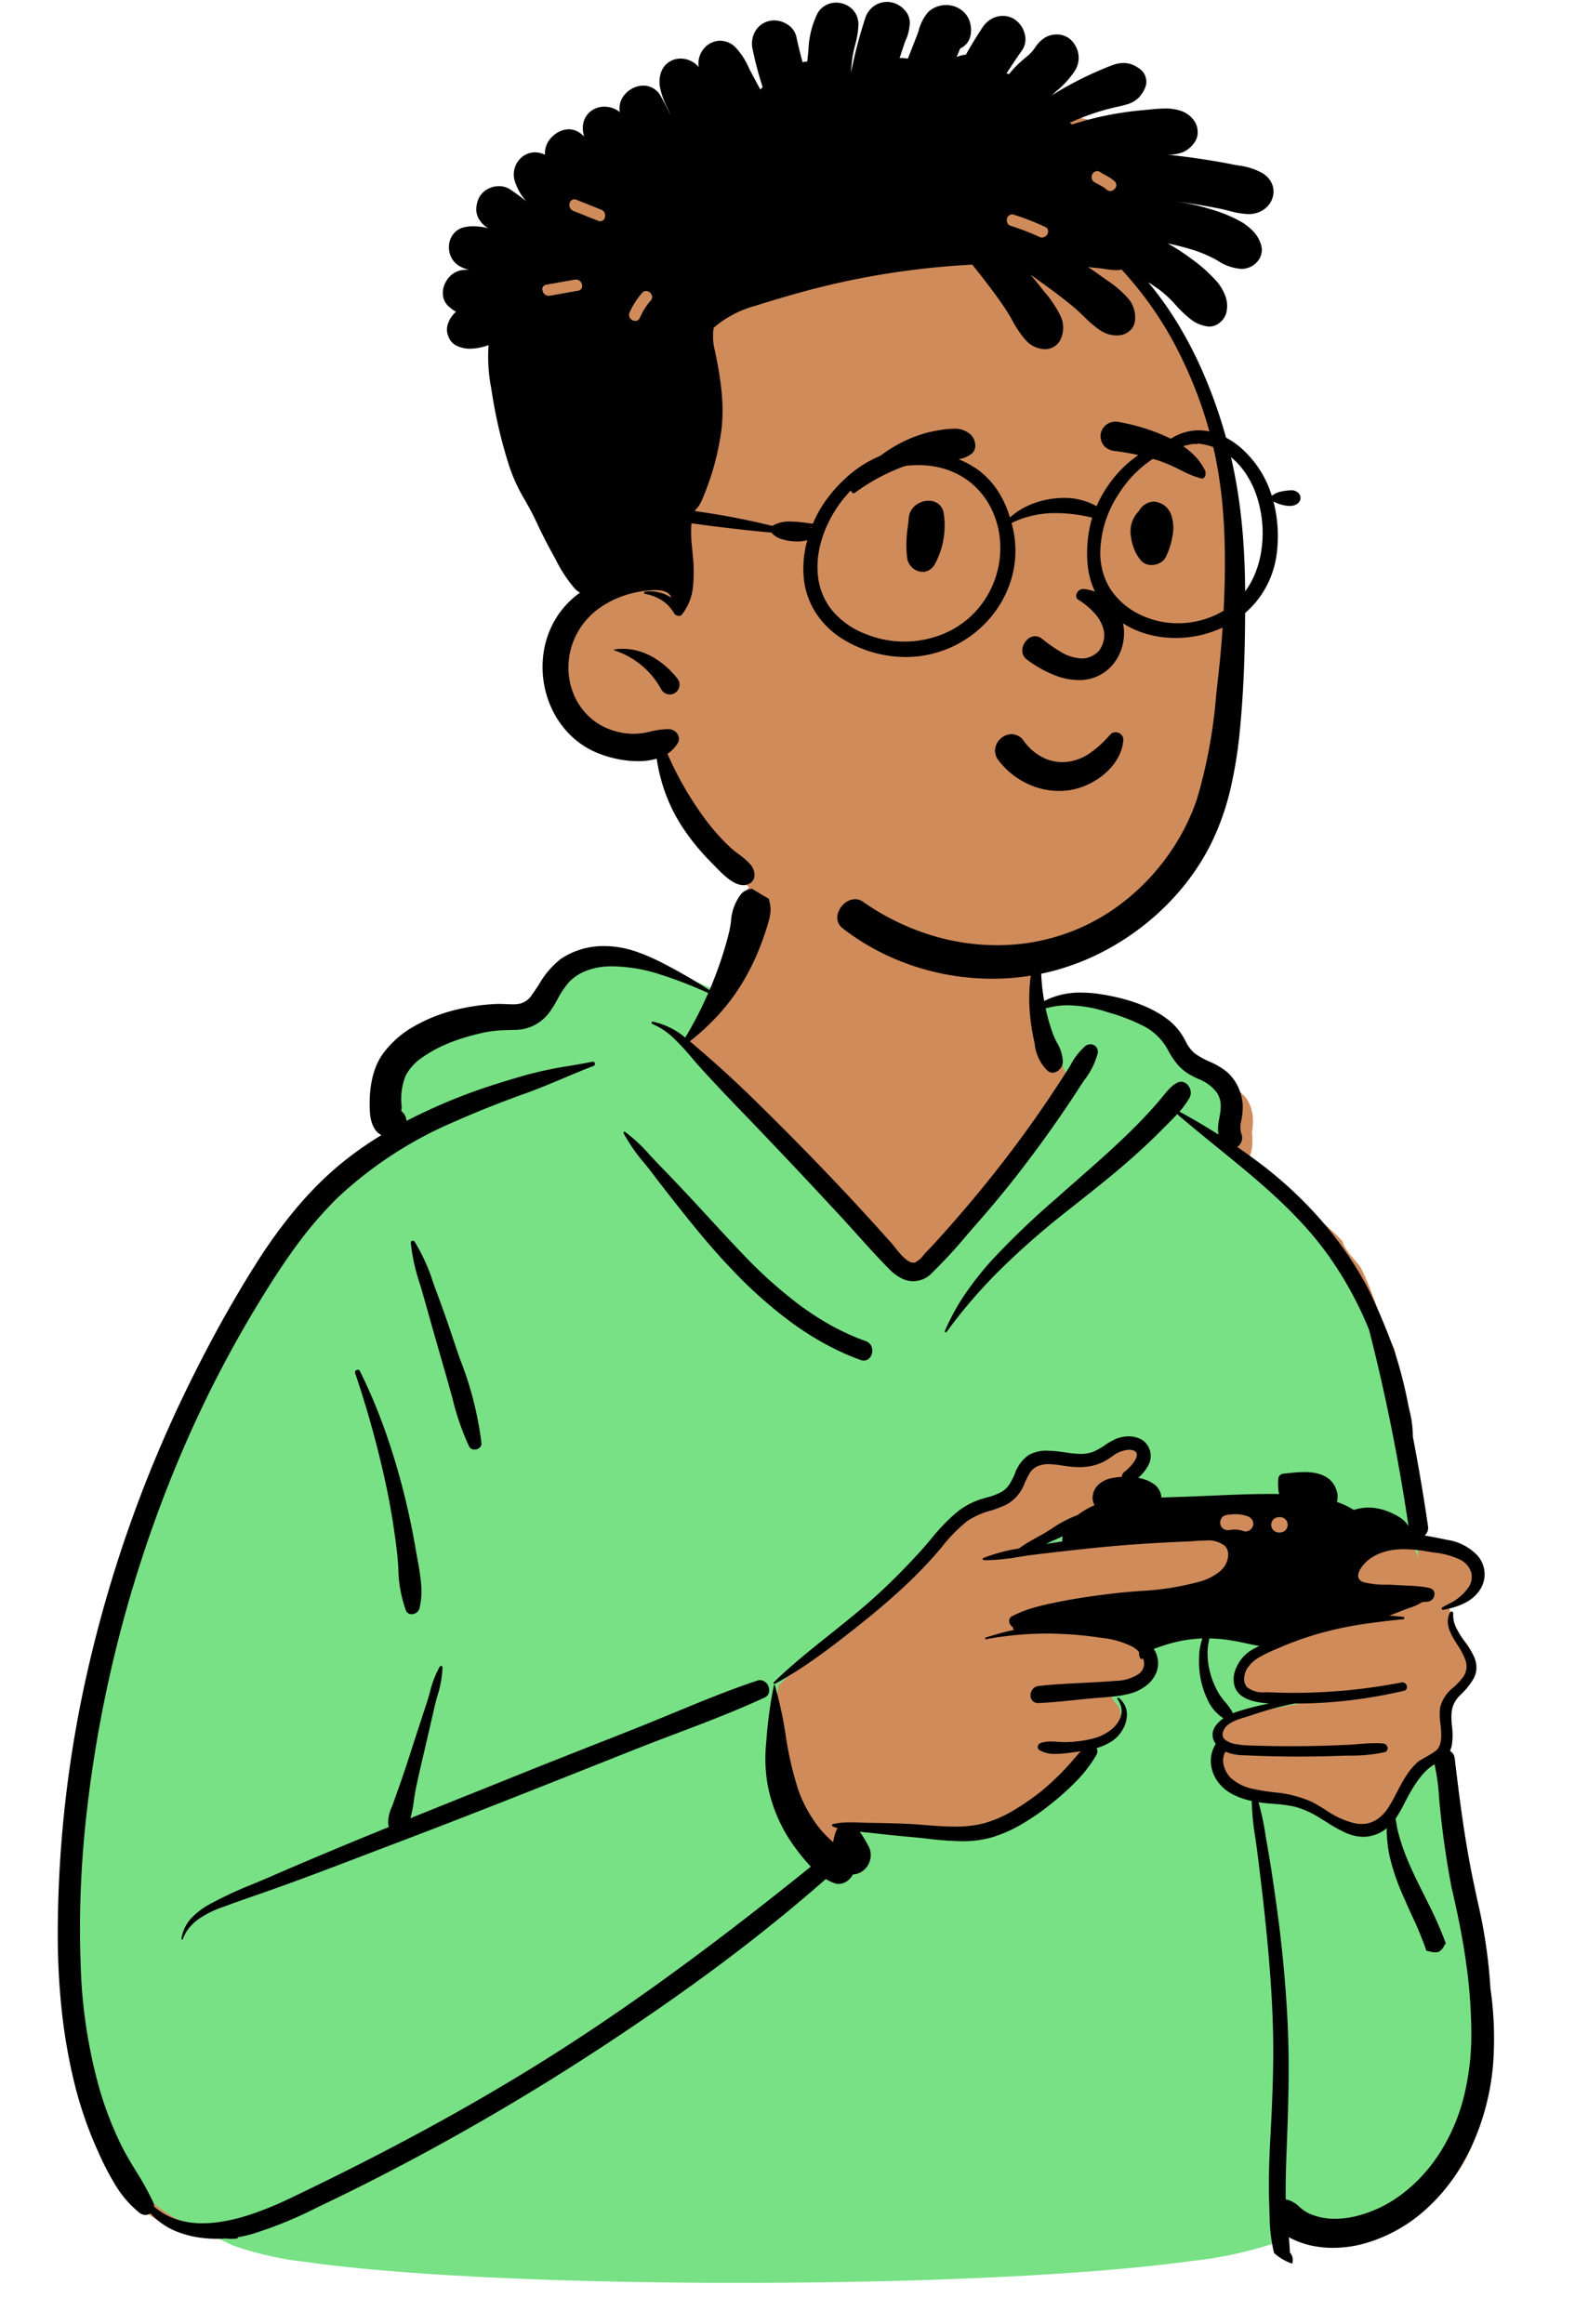 <svg xmlns="http://www.w3.org/2000/svg" width="199.6" height="294.519" viewBox="0 0 199.6 294.519">
  <g id="green-avatar" transform="translate(23185.501 2921.5)">
    <g id="body_Gaming" data-name="body/Gaming" transform="translate(-23185.5 -2805.84)">
      <path id="_Skin" data-name="✋ Skin" d="M178.895,106.415c0-1.974-2.733-5.479-2.738-7.268,2.3-.411,4.219-3.523,3.71-5.473-.9-.685-3.247-2.035-4.219-2.665-5.923.18-3.672-8.06-4.342-12.249-.675-4.1-1.176-8.383-2.164-12.5-1.754-3.3-2.578-6.994-4.255-10.275-.749-1.087-1.959-2.084-2.322-3.347-3.668-4.007-8.718-6.408-12.874-9.8,1.613-.516,1.505-2.692,1.4-4.089.375-1.823-.026-4.108-1.688-5.135a2.884,2.884,0,0,0-4.453-1.3c-.943-4.227-4.633-6.792-8.5-8.36l.01-.037c-3.9-1.547-8.57-2.318-12.46-1.449C126.057-.415,108.537-1.254,99.645.668c-4.548.983-11.372,4.045-12.923,8.3-.875,2.4-3.387,10.151-3.744,12.623-6.79-3.875-14.662-8.984-20.551-1.183a8.351,8.351,0,0,1-4.249,2.836c-5.51,1.43-12.823,1.477-15.954,7.094-1.872,3.48-.188,5.772-.691,9.253C16.73,57.008-4,121.171.657,151.022c1.12,10.682,6.585,29.59,20.076,27.233,6.881,7.526,122.376,7.526,134.286,0,9.8,2.564,19.764-1.4,23.875-10.794,5.221-12.874-.312-26.778-1.292-39.985-.6-3.334-1.482-5.981-1.955-9.395-.2-1.422.483-3.789,0-5.1C175.875,112.127,178.895,108.39,178.895,106.415Z" transform="translate(7.566 -10.98)" fill="#d08b5b"/>
      <path id="_Top" data-name="👕 Top" d="M84.162,167.576c-7.186,0-14.231-.1-20.939-.295-6.89-.2-13.243-.5-18.884-.885-5.916-.405-10.951-.9-14.963-1.477a41.734,41.734,0,0,1-9.178-2.069l-.439-.2-2.709-1.3a20.5,20.5,0,0,0,3.015-.868c0-.021-.06-.032-.171-.032a10.945,10.945,0,0,0-1.127.1,8.45,8.45,0,0,1-1.054.065,9.9,9.9,0,0,1-2.821-.427,12.072,12.072,0,0,1-2.752-1.222,13.33,13.33,0,0,1-4.5-4.462L6.72,153l-.28-.469-.155-.264c-.371-.635-.638-1.125-.921-1.69a44.72,44.72,0,0,1-2.856-7.337,55.585,55.585,0,0,1-1.67-7.672,77.455,77.455,0,0,1-.756-8.5c-.1-2.682-.109-5.453-.023-8.234.085-2.754.264-5.6.533-8.448A163.584,163.584,0,0,1,14.069,59.495,149.915,149.915,0,0,1,21.991,44.27l.311-.518.338-.559.347-.57.349-.568.318-.513.321-.512.324-.511c1.52-2.389,2.919-4.4,4.277-6.144A47.087,47.087,0,0,1,32.916,29.5c2.683-2.612,5.552-5.3,8.526-7.993l-.064-1.132,0-.021c-.008-.047-.033-.14-.068-.268-.241-.89-.976-3.6.016-5.764l.129-.278c.751-1.589,1.038-1.721,1.514-1.941a3.817,3.817,0,0,0,.648-.362l.04-.029a17.424,17.424,0,0,1,3.669-1.97,28.309,28.309,0,0,1,4.5-1.341,14.952,14.952,0,0,1,2.731-.307l.153-.006.2-.007.862-.026a5.3,5.3,0,0,0,2.147-.48,4.564,4.564,0,0,0,1.633-1.33l.07-.089.07-.093.066-.09a13.973,13.973,0,0,0,.8-1.314l.242-.429.116-.2.119-.2a8.215,8.215,0,0,1,1.1-1.534A7.662,7.662,0,0,1,67.276.034c.347-.023.7-.034,1.044-.034a18.987,18.987,0,0,1,5.056.733A47.681,47.681,0,0,1,79.51,2.952l.407.174,1.4.606-.293.672a49.282,49.282,0,0,1-2.769,5.427l-.191.32-.294.486.015.016c.124.137.255.284.388.437L93.563,27.63c6.462,6.937,9.921,10.639,10.283,11a3.627,3.627,0,0,0,2.479,1.278,2.748,2.748,0,0,0,1.884-.85l.153-.145.252-.243.172-.169c.849-.838,1.7-1.767,3.042-3.314l14.217-20.167-.9-2.006c-1.64-3.687-2.549-5.873-2.7-6.5l-.068-.308-.142-.662.649-.193a10.687,10.687,0,0,1,3.051-.427,16.974,16.974,0,0,1,4.82.782l.17.051.49.152a22.913,22.913,0,0,1,4.274,1.652,7.967,7.967,0,0,1,3.456,3.24,6.58,6.58,0,0,0,2.544,2.984l.084.049.1.058.11.059c.092.049.2.1.327.166l.451.218a5.561,5.561,0,0,1,2.636,1.98,3.6,3.6,0,0,1,.569,1.437,5.549,5.549,0,0,1-.037,1.69l-.017.111-.03.182-.116.669-.028.17a4.156,4.156,0,0,0-.034,1.254l.014.08.311,1.657-.618-.392,1.711,1.394c2.471,2.023,3.861,3.212,5.312,4.546l.412.381.081.076c1.376,1.283,2.577,2.5,3.672,3.725a42.114,42.114,0,0,1,3.026,3.78,47.059,47.059,0,0,1,5.017,9.116l.154.373.012.049c1.011,3.961,1.935,8,2.746,12.014s1.533,8.1,2.144,12.15l.117.788.6,4.041-1.962-3.582A4.355,4.355,0,0,0,166.25,70.5l-.1-.038-.072-.027-.151-.054a5.761,5.761,0,0,0-1.895-.332,5.139,5.139,0,0,0-1.523.23l-.113.036-.332.111-.295-.188a9.18,9.18,0,0,0-1.822-.883l-.169-.059-.706-.242.256-.7a2.283,2.283,0,0,0-.673-2.017,3.985,3.985,0,0,0-2.765-.792c-.293,0-.606.013-.956.038l-.241.019-.191.017-.286.028-.9.1v0c-.012.161-.019.3-.021.434v.2a5.238,5.238,0,0,0,.089.936l.026.123.2.909-.931-.016-.406-.006c-.3,0-.6-.005-.9-.005-1.057,0-2.223.022-3.564.066l-1.659.061-4.231.179-3.712.13L137.1,68.8l-.053-.7a1.579,1.579,0,0,0-.631-1.149,3.769,3.769,0,0,0-1.627-.66l-.09-.017-1.461-.264,1.2-1.089.1-.091.1-.1c.987-.983,1.279-1.863.892-2.692a1.985,1.985,0,0,0-1.9-1.015,3.5,3.5,0,0,0-1.316.269l-.091.038-.093.042a7.158,7.158,0,0,0-.886.511l-.5.326-.182.116a6.6,6.6,0,0,1-1.084.578,4.658,4.658,0,0,1-1.864.351,11.9,11.9,0,0,1-1.464-.109l-.131-.017-.312-.042-.8-.111-.2-.026-.2-.025a10.393,10.393,0,0,0-1.22-.083,3.594,3.594,0,0,0-2.04.514,3.464,3.464,0,0,0-1.255,1.731l-.213.473-.094.2a6.7,6.7,0,0,1-.779,1.343,3.408,3.408,0,0,1-.979.839,7.38,7.38,0,0,1-1.866.741l-.614.177-.218.066c-.13.04-.24.077-.357.119a8.719,8.719,0,0,0-2.587,1.457l-.124.1-.134.112a21.643,21.643,0,0,0-2.576,2.7l-.826.975-.294.342-.243.278-.044.05-.034.038-.231.257c-1.831,2.01-3.608,3.8-5.433,5.485l-.385.352-.4.357-.326.289c-1.02.9-2.106,1.8-4.007,3.326L95.014,86.94l-.7.563c-2.14,1.733-3.406,2.825-4.672,4.028l-.323.309-.023.132c-.011.067-.024.146-.041.255,0,.02-.32,1.992-.491,4.719-.1,1.6-.132,3.15-.094,4.6a33.158,33.158,0,0,0,.468,4.937,18.934,18.934,0,0,0,.989,3.964c.282.608.535.684.827.771a1.511,1.511,0,0,1,.911.653l.27.363a21.255,21.255,0,0,0,1.668,2.013l.632.652.727.589.459.277a5.153,5.153,0,0,0,.993.471.777.777,0,0,0,.253.041,1.158,1.158,0,0,0,.618-.2,1.519,1.519,0,0,0,.5-.538l.028-.054.2-.392.438-.013a1.309,1.309,0,0,0,.31-.047,1.686,1.686,0,0,0,1.1-.971A1.738,1.738,0,0,0,100,112.55l-.028-.051-.263-.467-.135-.235a9.8,9.8,0,0,0-.553-.859l-.068-.091-1.009-1.327,2.539.237.208.02.285.03.915.1c.953.107,1.885.2,2.768.291l.763.073,1.335.122.274.027.593.063,1.421.154.506.052.282.027c.266.025.507.046.759.065l.269.019c.6.041,1.14.061,1.651.061a12.434,12.434,0,0,0,3.442-.422,16.193,16.193,0,0,0,3.57-1.528,28.782,28.782,0,0,0,3.726-2.555,31.505,31.505,0,0,0,3.387-3.058,15.508,15.508,0,0,0,2.276-3.022.11.11,0,0,0,.01-.106l-.011-.023-.434-.8.869-.257a6.347,6.347,0,0,0,1.78-.8,3.423,3.423,0,0,0,1.513-2.444,2.068,2.068,0,0,0-.584-1.709l-.049-.046-.067-.061-.934-1.4,1.351-.2a12.186,12.186,0,0,0,1.219-.245,5.023,5.023,0,0,0,1.8-.845,3.247,3.247,0,0,0,1.044-1.3,2.478,2.478,0,0,0,.19-1.149,2.834,2.834,0,0,0-.389-1.21l-.036-.062-.441-.73.788-.326c.164-.068.339-.134.537-.2l.118-.041.118-.04.443-.146a19.565,19.565,0,0,1,2.768-.7,18.17,18.17,0,0,1,2.17-.24l.271-.012.3-.01,0-.009.177,0,.619-.021-.012.032a19.65,19.65,0,0,1,2.765.268l.219.038c.309.054.612.111.951.181l1.409.3c.264.055.487.1.7.137l.215.037,2.27.384-2.074,1-.053.026-.053.028-.229.126a6.321,6.321,0,0,0-1.675,1.291,3.1,3.1,0,0,0-.765,1.534,2.128,2.128,0,0,0,.29,1.712,3.826,3.826,0,0,0,2.744,1.114l.2.021.207.019.136.011,5.872.4-5.56,1.067a36.084,36.084,0,0,0-4.081,1.043c-.106.034-.223.076-.347.125l-.1.039-.565.234-.542.392a2.469,2.469,0,0,0-.906,1.055,1.112,1.112,0,0,0,.164,1.047l.033.046.294.4-.267.421a3.293,3.293,0,0,0-.507,1.986,3.835,3.835,0,0,0,.758,2.018,5.96,5.96,0,0,0,3.7,2.092l.131.029.371.08.542.085.393.054.3.035.2.021.313.029.853.072a14.933,14.933,0,0,1,2.582.374A10.974,10.974,0,0,1,158,107.9l.137.081.289.175.562.345.543.338.183.113.227.137a6.714,6.714,0,0,0,3.39,1.24,3.627,3.627,0,0,0,.547-.042,3.97,3.97,0,0,0,1.905-.809l.086-.069.842-.693-.025-.141.183-.252c.333-.458,1.691-3.006,1.844-3.295l0,0a14.924,14.924,0,0,1,1.456-2.163,7.367,7.367,0,0,1,1.613-1.474l.1-.065.231-.141.264-.056.133.021a.669.669,0,0,1,.611.523,1.847,1.847,0,0,1,.072.255l.02.1.021.112.032.195.034.228.038.281.041.325c.031.256.067.558.108.923l.443,4.078.121,1.083.112.966.023.2v0l0,.036.1.782.1.818c.277,2.127.542,3.755.81,4.978l.051.226.034.147.088.376a79.614,79.614,0,0,1,2.42,17.941c.037,6.178-1.349,11.5-4.12,15.8a21.793,21.793,0,0,1-2.256,2.936,19.846,19.846,0,0,1-2.654,2.422,17.743,17.743,0,0,1-2.981,1.829,15.941,15.941,0,0,1-3.239,1.156,12,12,0,0,1-2.747.333,8.492,8.492,0,0,1-3.815-.834,4.867,4.867,0,0,1-1.032-.718l-.148-.124a2.85,2.85,0,0,0-1.159-.743,1.122,1.122,0,0,0-.112-.021l-.054-.006-.665-.051-.012-.666c-.013-.745-.2-1.246-.374-1.246a.108.108,0,0,0-.077.038,2.7,2.7,0,0,0-.188,1.448c0,.032.123,3.2.156,3.6l.023.265.009.093-.392,1.37a50.821,50.821,0,0,1-10.14,2.178c-4.348.6-9.742,1.129-16.034,1.557-5.989.408-12.683.722-19.9.935C98.87,167.471,91.56,167.576,84.162,167.576Zm34.285-92.084h0l4.4-2.211.089-.044.024-.012.169-.081.529-.246,1.3-.6,1.319-.62-.29,1.429a2.2,2.2,0,0,0-.045.4v.1l.02.652-.645.1c-.517.077-1.039.158-1.551.242l-.51.085Z" transform="translate(9.372 6.084)" fill="#78e185"/>
      <path id="_Ink" data-name="🖍 Ink" d="M156.425,174.224h0a6.309,6.309,0,0,1-2.18-1.249l-.108-.1a20.849,20.849,0,0,1-.558-4.536l-.015-.432c-.007-.2-.013-.4-.019-.6s-.012-.422-.02-.639c-.074-2.25-.04-4.71.1-7.52l.1-1.843c.2-3.906.4-8.445.276-12.9-.118-4.3-.466-9.014-1.093-14.833-.283-2.612-.6-5.208-.908-7.625-.069-.551-.152-1.126-.233-1.682h0a33.9,33.9,0,0,1-.46-4.671,9.213,9.213,0,0,1-2.37-.817,5.439,5.439,0,0,1-1.9-1.587,4.575,4.575,0,0,1-.9-2.4,4.014,4.014,0,0,1,.619-2.428,1.852,1.852,0,0,1-.389-1.422,2.214,2.214,0,0,1,.464-.992,4.17,4.17,0,0,1,.9-.83,5.383,5.383,0,0,1-2.048-2.423,10.8,10.8,0,0,1-.932-3.082,13.022,13.022,0,0,1-.114-2.247,7.557,7.557,0,0,1,.426-2.365,17.472,17.472,0,0,0-2.342.242,18.861,18.861,0,0,0-2.663.678l-.442.146c-.2.067-.46.157-.724.266a3.263,3.263,0,0,1,.326,3A4.065,4.065,0,0,1,137.913,101a5.789,5.789,0,0,1-2.067,1,13.505,13.505,0,0,1-1.51.293c-.752.1-1.523.161-2.269.217h0c-.391.029-.8.059-1.189.1-.662.061-1.336.13-1.988.2h-.011c-1.5.155-3.043.315-4.564.379h-.064a.905.905,0,0,1-.873-.516s-.007-.008-.007-.012a.671.671,0,0,1-.1-.264.1.1,0,0,0,.018.013l.007,0a1.233,1.233,0,0,1,.222-.939,1.117,1.117,0,0,1,.8-.445c1.837-.207,3.72-.3,5.54-.392h0c1.309-.065,2.663-.133,3.989-.242l.2-.017A5.5,5.5,0,0,0,137,99.494a1.681,1.681,0,0,0,.637-.979,1.79,1.79,0,0,0-.132-1.056.5.5,0,0,0-.012.054.125.125,0,0,1-.132.106.165.165,0,0,1-.138-.069,1.1,1.1,0,0,1-.183-.815,3.263,3.263,0,0,0-.774-.652,11.261,11.261,0,0,0-4.067-1.164l-.039-.006-.3-.047a44.46,44.46,0,0,0-4.792-.441c-.586-.028-1.185-.042-1.78-.042a42.791,42.791,0,0,0-7.644.715l-.022,0a.106.106,0,0,1-.106-.091.1.1,0,0,1,.071-.111,34.943,34.943,0,0,1,3.7-1l-.016,0c-.023,0-.047-.008-.072-.015a.216.216,0,0,1-.133-.107.2.2,0,0,1-.019-.161.279.279,0,0,1,.02-.049.89.89,0,0,1-.5-.762.674.674,0,0,1,.395-.634,16.051,16.051,0,0,1,3.211-1.2c1.157-.311,2.377-.548,3.358-.738,2.249-.433,4.494-.722,6.393-.947,1.011-.119,2.069-.205,3.092-.289a34.814,34.814,0,0,0,7.954-1.268l.143-.048a6.742,6.742,0,0,0,2.1-1.132,2.843,2.843,0,0,0,1.11-2.021,1.585,1.585,0,0,0-.39-1.231,3.43,3.43,0,0,0-2.527-.7c-.543,0-1.08.04-1.554.076-.26.019-.505.038-.71.046-4.4.168-8.718.477-12.837.92-.935.1-1.79.193-2.613.286-1.391.155-2.738.313-4,.471-.612.076-1.247.174-1.861.269l-.02,0-.391.06a4.853,4.853,0,0,1-.708.122h-.009a.066.066,0,0,1-.035-.01,21.8,21.8,0,0,1-2.943.247c-.129,0-.257,0-.38-.006a.152.152,0,0,1-.136-.125.111.111,0,0,1,.066-.131A21.373,21.373,0,0,1,121.8,83.6a20.145,20.145,0,0,1,2.279-1.4l0,0c.29-.161.564-.313.827-.466.353-.206.713-.433,1.1-.675h0a14.339,14.339,0,0,1,3.242-1.691,9.275,9.275,0,0,1,2.147-1.249,1.831,1.831,0,0,1-.239-1.12,2.326,2.326,0,0,1,.8-1.556,3.545,3.545,0,0,1,1.613-.76,8.412,8.412,0,0,1,1.281-.158.853.853,0,0,1,.363-.669l.072-.055.051-.041c.541-.44,1.593-1.558,1.388-2.207-.087-.274-.39-.432-.9-.467-.046,0-.093,0-.14,0a4.017,4.017,0,0,0-2.143.906h0c-.159.106-.309.207-.46.3a6.363,6.363,0,0,1-1.77.773,7.068,7.068,0,0,1-1.818.22,12.916,12.916,0,0,1-1.753-.134l-.882-.127-.146-.02a8.792,8.792,0,0,0-1.156-.09,3.271,3.271,0,0,0-1.407.268,2.365,2.365,0,0,0-1.087,1.056c-.191.348-.353.687-.51,1.016a5.052,5.052,0,0,1-2.35,2.794,14.543,14.543,0,0,1-2.027.767,9.722,9.722,0,0,0-2.932,1.324,19.546,19.546,0,0,0-3.167,3.227c-.316.376-.643.766-.971,1.136a60.375,60.375,0,0,1-4.634,4.658c-1.467,1.333-3.11,2.72-5.024,4.241l-.609.483c-1.4,1.1-3.065,2.4-4.831,3.649a51.545,51.545,0,0,1-5.114,3.22.164.164,0,0,1-.071.017.137.137,0,0,1-.112-.091.115.115,0,0,1,.032-.124c2.23-2.167,4.705-4.145,7.1-6.057,2.037-1.628,4.143-3.31,6.091-5.1,1.807-1.664,3.569-3.443,5.388-5.439.451-.5.895-1.022,1.323-1.53h0a24.77,24.77,0,0,1,3.263-3.4,9.44,9.44,0,0,1,2.8-1.576c.321-.115.662-.213.992-.307h0a8.109,8.109,0,0,0,1.932-.735,3.071,3.071,0,0,0,1.009-1,9.284,9.284,0,0,0,.65-1.276,4.788,4.788,0,0,1,1.643-2.3,4.36,4.36,0,0,1,2.447-.63,15.474,15.474,0,0,1,2.138.2l.364.051.2.026a11.994,11.994,0,0,0,1.555.131,4.221,4.221,0,0,0,1.639-.292,8.638,8.638,0,0,0,1.407-.8,8.573,8.573,0,0,1,1.433-.812,4.261,4.261,0,0,1,1.606-.317,3.262,3.262,0,0,1,1.49.334,2.312,2.312,0,0,1,1.06,1.1,2.429,2.429,0,0,1,0,2.1,5.315,5.315,0,0,1-1.357,1.724,4.685,4.685,0,0,1,2,.79,2.274,2.274,0,0,1,.95,1.7c1-.033,2.014-.069,3-.1h0l.323-.011c1.065-.037,2.143-.084,3.186-.13h0c2.325-.1,4.729-.206,7.091-.206.448,0,.891,0,1.315.011a5.8,5.8,0,0,1-.132-1.21c0-.209.006-.435.024-.693a.716.716,0,0,1,.206-.476.791.791,0,0,1,.477-.207l.872-.093.292-.029c.573-.054,1.035-.079,1.453-.079a6.747,6.747,0,0,1,1.742.2,3.694,3.694,0,0,1,1.51.774,3.107,3.107,0,0,1,.814,1.293A2.349,2.349,0,0,1,162.1,77.7a10.06,10.06,0,0,1,2.147,1.017,5.863,5.863,0,0,1,1.868-.3,6.5,6.5,0,0,1,2.136.372l.156.056a8.512,8.512,0,0,1,1.547.743,3.438,3.438,0,0,1,1.226,1.182c-.615-4.168-1.347-8.375-2.175-12.5s-1.777-8.3-2.818-12.375a46.391,46.391,0,0,0-5.071-9.3,41.7,41.7,0,0,0-3.126-3.882c-1.044-1.156-2.185-2.308-3.486-3.521-2.417-2.254-5.038-4.381-7.572-6.439-1.678-1.362-3.412-2.771-5.072-4.2-.477.525-.984,1.029-1.474,1.517l-.013.013-.328.327-.251.253c-1.109,1.123-2.337,2.278-3.755,3.532-2.294,2.028-4.732,3.955-7.089,5.819l-.012.01-1.235.977a98.819,98.819,0,0,0-8.057,7.058,64.75,64.75,0,0,0-7,8.088.146.146,0,0,1-.225,0,.1.1,0,0,1,0-.1,27.6,27.6,0,0,1,2.646-4.808,39.74,39.74,0,0,1,3.444-4.325,103.766,103.766,0,0,1,8-7.649l.123-.11.285-.254c.76-.677,1.538-1.361,2.29-2.022l.007-.006c2.113-1.858,4.3-3.779,6.35-5.769,1.411-1.369,2.636-2.653,3.743-3.928l.3-.343c.094-.111.2-.246.327-.4h0c.629-.791,1.579-1.986,2.456-1.986a1.211,1.211,0,0,1,1.01.709,1.373,1.373,0,0,1,0,1.373,10.883,10.883,0,0,1-1.248,1.709c1.7.923,3.361,1.9,4.946,2.907a4.712,4.712,0,0,1,.016-1.584l.028-.173.117-.676a5.964,5.964,0,0,0,.112-1.458,2.993,2.993,0,0,0-.489-1.439,5.435,5.435,0,0,0-2.4-1.749c-.359-.172-.73-.349-1.069-.55a6.063,6.063,0,0,1-1.647-1.423,11.57,11.57,0,0,1-1.17-1.847,7.265,7.265,0,0,0-3.155-2.938,23.646,23.646,0,0,0-4.146-1.6l-.343-.106a16.625,16.625,0,0,0-4.92-.842,9.954,9.954,0,0,0-2.842.394,24.323,24.323,0,0,0,.932,3.239,11.154,11.154,0,0,0,.495,1.09,5.064,5.064,0,0,1,.76,2.5,1.511,1.511,0,0,1-.424.9,1.247,1.247,0,0,1-.875.417.988.988,0,0,1-.611-.218,5.478,5.478,0,0,1-1.661-3.45l0-.017c-.024-.109-.049-.221-.073-.332a26.057,26.057,0,0,1-.586-4.155,21.8,21.8,0,0,1,.148-4.023l.127-.981.031-.228a6.314,6.314,0,0,1,.9-2.809.132.132,0,0,1,.106-.054.1.1,0,0,1,.1.081,8.676,8.676,0,0,1,.1,2.357c-.021.441-.043.9-.027,1.327a24.9,24.9,0,0,0,.378,3.413,10.024,10.024,0,0,1,4.711-1.061,15.342,15.342,0,0,1,2.245.173c2.724.4,6.51,1.347,9.078,3.536a7.617,7.617,0,0,1,1.506,1.778c.133.213.254.436.371.651a4.54,4.54,0,0,0,1.232,1.62,10.949,10.949,0,0,0,1.807.991,9.392,9.392,0,0,1,2.1,1.216,5.786,5.786,0,0,1,1.437,1.814,6.316,6.316,0,0,1,.658,2.221,8.018,8.018,0,0,1-.208,2.388,3.008,3.008,0,0,0,.119,1.709,1.388,1.388,0,0,1-.6,1.462c1.051.721,2.011,1.413,2.935,2.115a51.386,51.386,0,0,1,7.688,7.156,45.465,45.465,0,0,1,5.947,8.646l.079.155.092.186a78.2,78.2,0,0,1,3.157,7.538c.213.645.383,1.186.534,1.7.436,1.489.816,3.032,1.129,4.586l.083.421c.055.282.117.568.183.871a13.337,13.337,0,0,1,.434,3.342c.739,3.829,1.386,7.652,1.923,11.363a1.269,1.269,0,0,1-.434,1.172c.737.118,1.457.262,2.191.41l.42.088.21.046a6.559,6.559,0,0,1,3.981,2.1,3.692,3.692,0,0,1,.808,2.25,3.629,3.629,0,0,1-.791,2.257,4.96,4.96,0,0,1-1.63,1.347,8.805,8.805,0,0,1-1.987.732c-.286.071-.563.135-.825.188a.184.184,0,0,1-.038,0,.181.181,0,0,1-.173-.138.152.152,0,0,1,.079-.179l.294-.162.4-.22a6.473,6.473,0,0,0,2.7-2.261,2.334,2.334,0,0,0,.26-1.819,2.794,2.794,0,0,0-1.441-1.607,10.355,10.355,0,0,0-3.27-.878l-.5-.079-.516-.085a17.409,17.409,0,0,0-2.791-.258,10.427,10.427,0,0,0-1.167.063,7.416,7.416,0,0,0-1.711.4,5.952,5.952,0,0,0-1.544.83l-.086.068-.089.075c-.478.414-1.341,1.388-1.185,2.108a.925.925,0,0,0,.734.651,11.1,11.1,0,0,0,2.837.3c.355.007.689.014,1.016.032l.16.01c.381.026.775.043,1.157.059h0c.663.028,1.348.057,2.011.136a9.685,9.685,0,0,1,1.111.19.82.82,0,0,1,.5.312.756.756,0,0,1,.132.493,1.033,1.033,0,0,1-.254.6.95.95,0,0,1-.612.322c-.2.022-.426.036-.683.042a5.768,5.768,0,0,1-1.558.724c-.193.068-.393.138-.582.213-.776.307-1.425.56-2.045.8.6.028,1.2.078,1.769.149a.152.152,0,0,1,.144.151.148.148,0,0,1-.144.146c-1.168.119-2.706.283-4.241.5a44.856,44.856,0,0,0-6.473,1.325A41.741,41.741,0,0,0,155.218,96l-.449.193-.185.081-.262.113,0,0h0a16.738,16.738,0,0,0-2.015.978,4.453,4.453,0,0,0-1.583,1.461,2.662,2.662,0,0,0-.372,1.186,1.575,1.575,0,0,0,.36,1.164,3.284,3.284,0,0,0,2.381.637c.121,0,.247,0,.364.01l.068,0c1.044.051,2.106.076,3.155.076.756,0,1.524-.013,2.281-.04a72.554,72.554,0,0,0,11.332-1.279.633.633,0,0,1,.121-.012.582.582,0,0,1,.563.528.475.475,0,0,1-.391.544,63.293,63.293,0,0,1-6.64,1.178,58.645,58.645,0,0,1-6.726.431h-.495a40.843,40.843,0,0,0-5.194,1.4l-.342.114c-.18.061-.382.122-.6.186-1,.3-2.245.673-2.735,1.5-.355.6-.31,1.08.134,1.433a3.264,3.264,0,0,0,1.423.531,10.441,10.441,0,0,0,1.442.143c1.768.066,3.577.1,5.378.1,1.054,0,2.128-.011,3.192-.034,1.457-.032,2.9-.085,4.283-.156.384-.02.783-.051,1.169-.081.7-.054,1.416-.11,2.115-.11.36,0,.685.014.993.044a.615.615,0,0,1,.549.57.492.492,0,0,1-.4.531,20.447,20.447,0,0,1-4.5.429h0c-.3.007-.609.013-.907.023l-.2.007c-1.729.062-3.516.093-5.311.093h-.4c-1.626-.006-3.275-.04-4.9-.1l-1.443-.057-.255-.012a6.159,6.159,0,0,1-2.236-.446,2.284,2.284,0,0,0-.214,1.733,3.47,3.47,0,0,0,.868,1.568,5.957,5.957,0,0,0,2.957,1.43c.089.02.194.042.3.063.738.15,1.491.251,2.219.348a14.917,14.917,0,0,1,4.715,1.167c.62.3,1.234.685,1.827,1.052a10.984,10.984,0,0,0,3.78,1.727,4.55,4.55,0,0,0,.777.07,3.554,3.554,0,0,0,1.932-.552,4.993,4.993,0,0,0,1.471-1.518h0c.05-.077.106-.164.158-.248.354-.57.668-1.176.971-1.762a21.8,21.8,0,0,1,1.181-2.088,8.031,8.031,0,0,1,1.464-1.713c.112-.1.522-.335.956-.588h0a11.378,11.378,0,0,0,1.393-.882c.762-.782.625-2.1.493-3.369a7.356,7.356,0,0,1-.036-2.075,4.691,4.691,0,0,1,1.7-2.527,8.3,8.3,0,0,0,1.236-1.351,2.236,2.236,0,0,0,.392-1.014,2.485,2.485,0,0,0-.1-1,8.571,8.571,0,0,0-1.04-2.01c-.824-1.311-1.675-2.667-.935-4.119a.19.19,0,0,1,.075-.081.217.217,0,0,1,.1-.025.246.246,0,0,1,.178.074.183.183,0,0,1,.049.141,3.672,3.672,0,0,0,.4,1.9,11.989,11.989,0,0,0,1.07,1.694,9.956,9.956,0,0,1,1.205,2,3.366,3.366,0,0,1,.263,1.432,3.019,3.019,0,0,1-.334,1.217,9.141,9.141,0,0,1-1.708,2.122l-.03.031-.1.107c-1.158,1.194-1.044,2.479-.924,3.84a8.638,8.638,0,0,1-.008,2.317,3.1,3.1,0,0,1-.245.78,1.265,1.265,0,0,1,.6.946c.591,5.011,1.26,10.341,2.359,15.577l.231,1.094.31,1.459a64.88,64.88,0,0,1,1.626,11.048,43.862,43.862,0,0,1,.345,9.5,31.249,31.249,0,0,1-1.442,7.2,28.283,28.283,0,0,1-3.156,6.66,22.787,22.787,0,0,1-4.849,5.406,19.424,19.424,0,0,1-6.522,3.441,14.92,14.92,0,0,1-4.316.654,13.317,13.317,0,0,1-2.687-.271,11.136,11.136,0,0,1-2.918-1.071c.069.744.109,1.357.127,1.928a1.389,1.389,0,0,1,.292,1.4Zm-4.252-58.464a34.459,34.459,0,0,1,.9,4.259v.006c.07.42.143.855.218,1.272.424,2.375.773,4.753,1.167,7.591.693,4.978,1.164,9.96,1.4,14.809.245,5.023.1,10.047-.057,14.362l-.087,2.337c-.063,1.729-.127,3.74-.093,5.711a1.8,1.8,0,0,1,.278.044,3.722,3.722,0,0,1,1.47.9,5.371,5.371,0,0,0,1.026.74,7.768,7.768,0,0,0,3.488.755,11.262,11.262,0,0,0,2.58-.311,15.971,15.971,0,0,0,6.1-2.976,19.314,19.314,0,0,0,2.5-2.33,21.051,21.051,0,0,0,2.075-2.719,24.283,24.283,0,0,0,3.121-7.4,32.944,32.944,0,0,0,.881-8.008,65.747,65.747,0,0,0-.7-8.968c-.384-2.681-.94-5.563-1.7-8.811l-.088-.375a113.32,113.32,0,0,1-1.6-11.463v0a26.927,26.927,0,0,0-.572-4.232l-.009,0c-1.762,1.044-2.9,3.2-3.805,4.932a17.164,17.164,0,0,1-1.125,1.951c.029.164.056.331.082.492.061.379.124.77.218,1.136a27.218,27.218,0,0,0,1.176,3.514c.6,1.463,1.316,2.9,2.012,4.287v0c.259.517.526,1.051.784,1.579a46.235,46.235,0,0,1,2.094,4.809.964.964,0,0,0-.171.231,2.124,2.124,0,0,1-.541.711.931.931,0,0,1-.593.19,4.2,4.2,0,0,1-.884-.147l-.273-.062v0a43.134,43.134,0,0,0-1.834-4.456c-.217-.477-.442-.969-.657-1.456l-.21-.478-.208-.478a27.675,27.675,0,0,1-1.764-5.161,17.659,17.659,0,0,1-.359-3.49,4.691,4.691,0,0,1-2.347,1.037,4.224,4.224,0,0,1-.628.047,5.74,5.74,0,0,1-2.378-.582,19.3,19.3,0,0,1-2.186-1.233l-.01-.006-.364-.226-.376-.23a11.935,11.935,0,0,0-3.283-1.522,17.181,17.181,0,0,0-2.758-.379h0c-.461-.038-.939-.077-1.405-.136l-.027,0h0c-.154-.02-.313-.041-.471-.066ZM145.946,95l-.063.318a7.668,7.668,0,0,0-.159,1.122,9.24,9.24,0,0,0,.325,2.916,10.178,10.178,0,0,0,1.125,2.679,9.2,9.2,0,0,0,.768,1.02,7.957,7.957,0,0,1,.862,1.181.768.768,0,0,1,.088.254c.186-.077.35-.138.5-.186a36.787,36.787,0,0,1,4.163-1.064l-.224-.015-.144-.011c-1.847-.156-3.048-.625-3.67-1.432a2.339,2.339,0,0,1-.438-.973,3.57,3.57,0,0,1,.008-1.317,4.944,4.944,0,0,1,2.8-3.337l.164-.091c.077-.043.149-.08.215-.112-.558-.094-1.042-.2-1.555-.309-.576-.124-1.172-.253-1.939-.381A18.874,18.874,0,0,0,145.946,95ZM127.354,82.052c-.3.14-.594.274-.88.4h0c-.391.178-.761.345-1.11.515l-.082.041h0l-.06.029c.684-.116,1.383-.227,2.077-.33a2.877,2.877,0,0,1,.059-.661h0Zm27.366-2.429a1.154,1.154,0,0,0-.621.247l-.039.039a1.086,1.086,0,0,0-.286.69l.035.259a.98.98,0,0,0,.251.431l.2.153a.98.98,0,0,0,.427.131l.066,0h.2a1.182,1.182,0,0,0,.594-.247l.039-.039a1.126,1.126,0,0,0,.286-.633V80.6l-.035-.26a.975.975,0,0,0-.208-.384l-.043-.047-.2-.153a.974.974,0,0,0-.427-.131l-.065,0h-.171ZM149.167,81.2a3.192,3.192,0,0,1,1.107.2.75.75,0,0,0,.261.046,1.036,1.036,0,0,0,.94-.728.917.917,0,0,0-.1-.736,1.138,1.138,0,0,0-.583-.465,4.46,4.46,0,0,0-1.548-.26,6.694,6.694,0,0,0-1.22.12.83.83,0,0,0-.547.393,1.049,1.049,0,0,0-.134.807.921.921,0,0,0,.37.526,1.063,1.063,0,0,0,.6.177,1.257,1.257,0,0,0,.177-.013l.05-.008A3.458,3.458,0,0,1,149.167,81.2ZM21.918,171.089a4.306,4.306,0,0,1-.529-.031l-.092-.013c-.382.027-.768.04-1.147.04a15.176,15.176,0,0,1-2.364-.181,12.572,12.572,0,0,1-2.265-.571,8.942,8.942,0,0,1-3.768-2.471,1.1,1.1,0,0,1-.633.2,1.262,1.262,0,0,1-.78-.286,13.374,13.374,0,0,1-3.023-3.482,35.678,35.678,0,0,1-2.15-4.133,49.836,49.836,0,0,1-3.055-8.782,70.085,70.085,0,0,1-1.6-9.149A89.723,89.723,0,0,1,0,132.952a151.075,151.075,0,0,1,4.188-35.6A165.327,165.327,0,0,1,16.25,63.576C17.6,60.8,19,58.084,20.408,55.515c1.487-2.7,3.035-5.335,4.6-7.816a64.385,64.385,0,0,1,5.275-7.29c.991-1.172,2.018-2.278,3.053-3.288a40.386,40.386,0,0,1,3.4-2.968,46.281,46.281,0,0,1,4.279-2.945c-1.187-.588-1.411-2.186-1.452-2.846-.133-2.133.033-5.143,1.581-7.374a12.39,12.39,0,0,1,4-3.557,20.017,20.017,0,0,1,5-2.027,26.592,26.592,0,0,1,5.371-.811c.122-.006.25-.009.39-.009.283,0,.573.013.854.025h.007c.28.012.57.025.852.025a6.6,6.6,0,0,0,.717-.035,2.528,2.528,0,0,0,1.781-1.21c.322-.44.617-.889.9-1.324A10.764,10.764,0,0,1,63.8,8.847a9.656,9.656,0,0,1,5.49-1.591c.224,0,.451.007.674.02a13.032,13.032,0,0,1,3.561.757,26.25,26.25,0,0,1,3.34,1.484c1.878.966,3.752,2.052,5.729,3.321.341-.8.665-1.61.96-2.409a47.2,47.2,0,0,0,1.49-4.8c.115-.454.191-.938.273-1.451A6.23,6.23,0,0,1,86.648.594,2.117,2.117,0,0,1,88.15,0a2.233,2.233,0,0,1,1.276.392,1.86,1.86,0,0,1,.758,1.135c.019.084.032.166.041.236a3.609,3.609,0,0,1,.1.979,1.537,1.537,0,0,1-.025.348,7.261,7.261,0,0,1-.259,1.2c-.26.9-.563,1.8-.9,2.686a30.268,30.268,0,0,1-2.425,5.007,26.166,26.166,0,0,1-2.982,3.978A29.864,29.864,0,0,1,80.1,19.324c.375.309.75.633,1.112.946h0l.364.314c2.276,1.959,4.6,4.094,6.894,6.346,4.073,3.991,7.983,7.985,11.623,11.873,1.622,1.732,3.377,3.655,5.524,6.05l.06.069.065.077c.085.1.183.227.287.358v0c.637.806,1.6,2.023,2.4,2.023a.73.73,0,0,0,.217-.032,2.987,2.987,0,0,0,1.069-.928l0,0c.095-.11.184-.214.262-.3l.612-.638c.246-.258.433-.458.6-.646,3.616-3.962,7.013-8.063,10.1-12.19,1.541-2.062,3.046-4.186,4.475-6.314.737-1.1,1.469-2.219,2.176-3.332.145-.229.287-.465.423-.693v0a8.371,8.371,0,0,1,1.833-2.362,1.077,1.077,0,0,1,.674-.247.933.933,0,0,1,.725.334.991.991,0,0,1,.188.836,9.4,9.4,0,0,1-1.682,3.361l0,0c-.169.249-.343.506-.506.758-.836,1.3-1.7,2.6-2.575,3.865-1.65,2.4-3.425,4.824-5.277,7.212-1.492,1.924-3.093,3.867-4.9,5.939l-.461.527c-.411.469-.826.95-1.227,1.416a62.347,62.347,0,0,1-4.365,4.727,3.211,3.211,0,0,1-3.923.653,5.812,5.812,0,0,1-1.461-1.1c-1.366-1.371-2.687-2.84-3.965-4.259h0c-.654-.727-1.331-1.479-2-2.207-4.053-4.384-8.1-8.684-12.039-12.779L86.067,27.6c-1.393-1.454-3.031-3.176-4.609-4.917l-.195-.217c-.29-.327-.573-.657-.872-1.006a30.4,30.4,0,0,0-2.3-2.5,8.959,8.959,0,0,0-2.737-1.835.152.152,0,0,1-.1-.173.143.143,0,0,1,.144-.117.2.2,0,0,1,.035,0,9.587,9.587,0,0,1,4.085,2.019A48.334,48.334,0,0,0,82.434,13.2l-.545-.237a53.779,53.779,0,0,0-5.68-2.157,20.42,20.42,0,0,0-5.9-.984c-.305,0-.61.01-.906.029a8.088,8.088,0,0,0-2.522.574,5.911,5.911,0,0,0-2.131,1.442,11.066,11.066,0,0,0-1.415,2.122,13.474,13.474,0,0,1-1.135,1.8,5.42,5.42,0,0,1-4.331,2.087l-.863.026a16.114,16.114,0,0,0-2.952.3,28.009,28.009,0,0,0-4.112,1.2,16.982,16.982,0,0,0-3.782,1.988A6.428,6.428,0,0,0,44.075,23.7a8.027,8.027,0,0,0-.551,2.9,5.051,5.051,0,0,0,.024.576,3.09,3.09,0,0,1-.019.96c0-.017.008-.025.012-.025s.008.019.009.057a1.755,1.755,0,0,1,.642,1.246,70.771,70.771,0,0,1,7.049-3.17c2.735-1.067,5.561-1.917,8.207-2.677a50.9,50.9,0,0,1,5.469-1.141c.929-.158,1.889-.322,2.825-.51a.351.351,0,0,1,.069-.007.262.262,0,0,1,.263.22.277.277,0,0,1-.186.317c-1.256.482-2.514,1.012-3.73,1.524h0c-1.591.67-3.237,1.362-4.893,1.956-3.178,1.139-6.009,2.264-8.657,3.44a50.756,50.756,0,0,0-15.1,9.739,50.193,50.193,0,0,0-5.7,6.715c-1.857,2.58-3.542,5.308-4.8,7.4-1.5,2.487-2.957,5.081-4.33,7.71-1.343,2.571-2.642,5.248-3.862,7.955A162.893,162.893,0,0,0,3.452,119.041c-.282,2.887-.473,5.763-.567,8.548-.1,2.89-.094,5.765.011,8.543a64.685,64.685,0,0,0,2.4,15.99A43.988,43.988,0,0,0,8.1,159.339c.549,1.1,1.194,2.155,1.818,3.179a36.1,36.1,0,0,1,2.166,3.913,1.322,1.322,0,0,1,.122.582,8.3,8.3,0,0,0,2.889,1.626,10.531,10.531,0,0,0,3.253.481,16.049,16.049,0,0,0,2.907-.286,24.226,24.226,0,0,0,2.916-.745,42.576,42.576,0,0,0,5.39-2.193c6.339-3.031,12.084-5.958,17.564-8.947,6-3.274,11.71-6.65,16.968-10.034,5.174-3.33,10.4-6.955,15.977-11.081,4.763-3.523,9.789-7.42,15.366-11.915a24.877,24.877,0,0,1-2.074-2.526,19.45,19.45,0,0,1-2.835-5.6,17.588,17.588,0,0,1-.752-3.6,19.37,19.37,0,0,1-.024-3.68l.061-.691a53.288,53.288,0,0,1,.949-6.9.048.048,0,0,1,.051-.042.063.063,0,0,1,.058.042,48.737,48.737,0,0,1,1.366,6.273v0h0a42.751,42.751,0,0,0,1.64,7.092,17.053,17.053,0,0,0,2.721,4.844,13.974,13.974,0,0,0,1.669,1.689,5.276,5.276,0,0,1,.173-.8l.064-.207a4.333,4.333,0,0,1,.314-.777c-.2-.059-.389-.12-.566-.186a.193.193,0,0,1-.122-.192.146.146,0,0,1,.122-.137,8.4,8.4,0,0,1,1.5-.193,1.062,1.062,0,0,1,.162-.012l.074,0c.159,0,.322-.007.5-.007.457,0,.919.016,1.366.032h0c.323.012.657.023.977.029,1.53.023,3.158.052,4.773.124.766.033,1.538.093,2.355.157,1.224.1,2.489.194,3.727.194a14.763,14.763,0,0,0,3.4-.344,14.931,14.931,0,0,0,4-1.685,32.108,32.108,0,0,0,3.593-2.483,32.5,32.5,0,0,0,4.279-4.267c.222-.251.452-.51.684-.769-.134.021-.242.037-.339.05l-1.021.14a13.682,13.682,0,0,1-1.781.145,3.934,3.934,0,0,1-2.061-.457.474.474,0,0,1-.24-.462.55.55,0,0,1,.359-.458,3.75,3.75,0,0,1,1.309-.192c.312,0,.631.02.94.039h.009c.305.019.62.039.919.039.1,0,.188,0,.276-.006a16.525,16.525,0,0,0,2.619-.315c.29-.06.573-.13.842-.207a5.906,5.906,0,0,0,1.938-.988,3.712,3.712,0,0,0,1.281-1.652,2.266,2.266,0,0,0,.105-1.1,2.749,2.749,0,0,0-.508-1.178.1.1,0,0,1-.017-.1.141.141,0,0,1,.107-.078l.027,0a.123.123,0,0,1,.081.03,2.681,2.681,0,0,1,1,2.277,3.9,3.9,0,0,1-.562,1.776A4.337,4.337,0,0,1,133.62,108a7.071,7.071,0,0,1-1.981.9.85.85,0,0,1,0,.837,16.946,16.946,0,0,1-2.623,3.416,32.989,32.989,0,0,1-3.224,2.88,30,30,0,0,1-3.575,2.477,17.465,17.465,0,0,1-3.976,1.737,13.366,13.366,0,0,1-3.65.45,40.823,40.823,0,0,1-4.4-.322h0c-.616-.067-1.253-.137-1.867-.191-1.644-.144-3.361-.321-5.249-.539-.361-.041-.722-.074-1.1-.11l-.343-.032a12.842,12.842,0,0,1,.939,1.5c.048.086.093.167.135.239a2.454,2.454,0,0,1,.129,2.17,2.412,2.412,0,0,1-1.591,1.427,2.024,2.024,0,0,1-.483.073,2.3,2.3,0,0,1-.744.852,1.857,1.857,0,0,1-1.049.348,1.526,1.526,0,0,1-.5-.083,5.881,5.881,0,0,1-1.134-.537c-2.772,2.435-5.708,4.875-8.726,7.252-2.9,2.283-5.953,4.572-9.079,6.8-5.73,4.088-11.619,8.008-17.5,11.65-6,3.712-12.134,7.227-18.245,10.448-2.956,1.558-5.717,2.958-8.441,4.279l-2.442,1.177a52.053,52.053,0,0,1-8.338,3.4,15.808,15.808,0,0,1-1.746.382.716.716,0,0,0-.006.154A6.743,6.743,0,0,1,21.918,171.089Zm-6.15-37.925a.1.1,0,0,1-.071-.033.1.1,0,0,1-.021-.081,4.8,4.8,0,0,1,1.254-2.6,9.224,9.224,0,0,1,2.337-1.775,51.489,51.489,0,0,1,5.567-2.587c.571-.238,1.159-.484,1.735-.731l.333-.144c4.363-1.9,9.151-3.911,15.068-6.319a1.068,1.068,0,0,1-.082-.389l-.015,0a4.685,4.685,0,0,1,.456-2.132c.063-.163.128-.332.187-.5l.883-2.49c.465-1.312.9-2.656,1.319-3.957.111-.346.227-.7.34-1.053.451-1.39.914-2.8,1.362-4.168l.027-.083.072-.22.253-.771c.134-.408.253-.828.379-1.274a12.784,12.784,0,0,1,1.262-3.293.178.178,0,0,1,.155-.083.208.208,0,0,1,.157.069.143.143,0,0,1,.032.121,13.32,13.32,0,0,1-.651,3.614c-.13.473-.253.919-.355,1.364l-.166.723c-.332,1.445-.675,2.939-1.019,4.418l-.358,1.535c-.271,1.164-.584,2.516-.856,3.846-.08.391-.142.823-.208,1.281v0a15.945,15.945,0,0,1-.454,2.335c2.447-.99,4.938-1.99,7.346-2.958l.01,0,.125-.05c1.7-.684,3.465-1.392,5.2-2.09,3.639-1.468,7.35-2.931,10.94-4.346l0,0,.022-.009c1.534-.6,3.12-1.23,4.678-1.847,1.648-.652,3.318-1.342,4.933-2.01h0c3.493-1.444,7.105-2.938,10.726-4.138a1.08,1.08,0,0,1,.341-.057,1.225,1.225,0,0,1,1.118,1.013,1.146,1.146,0,0,1-.046.683.97.97,0,0,1-.506.513c-3.7,1.715-7.6,3.2-11.377,4.629-1.715.651-3.488,1.324-5.216,2.009L65.01,112.3c-6.635,2.633-14.354,5.684-21.985,8.577-1.354.513-2.729,1.039-4.059,1.548h0c-3.589,1.372-7.3,2.792-10.977,4.107-.909.325-1.836.649-2.733.962h0c-1.474.515-3,1.047-4.485,1.6a12.2,12.2,0,0,0-2.929,1.476,6.16,6.16,0,0,0-1.184,1.1,4.7,4.7,0,0,0-.8,1.429A.088.088,0,0,1,15.768,133.164ZM44.847,91.928a.746.746,0,0,1-.72-.456,16.243,16.243,0,0,1-.964-5.347c-.046-.683-.093-1.389-.173-2.069-.3-2.549-.709-5.144-1.225-7.714A128.963,128.963,0,0,0,37.86,61.891l-.172-.528a.269.269,0,0,1,.03-.257.384.384,0,0,1,.309-.156.282.282,0,0,1,.263.159,69.941,69.941,0,0,1,3.064,7.216c.855,2.366,1.633,4.887,2.312,7.493.641,2.462,1.182,4.947,1.607,7.384l.142.829.081.45q.039.211.078.425l0,.016a30.5,30.5,0,0,1,.475,3.191,9.125,9.125,0,0,1-.232,3.138A1.014,1.014,0,0,1,44.847,91.928Zm7.969-20.866a.735.735,0,0,1-.687-.4,32.044,32.044,0,0,1-2.091-6.02l-.012-.043-.121-.44c-.589-2.133-1.212-4.292-1.815-6.38l0-.01c-.4-1.383-.8-2.792-1.181-4.154l0-.008c-.206-.73-.419-1.485-.63-2.226-.118-.416-.243-.832-.375-1.273v0a24.217,24.217,0,0,1-1.166-5.255.228.228,0,0,1,.058-.176.264.264,0,0,1,.193-.077.286.286,0,0,1,.239.12,23.5,23.5,0,0,1,2.336,5.155c.1.28.2.569.309.852l.073.2c.844,2.269,1.568,4.322,2.214,6.278.267.807.554,1.636.832,2.438a43.063,43.063,0,0,1,2.7,10.6.7.7,0,0,1-.188.538A.94.94,0,0,1,52.816,71.062Zm49.336-11.278a1.247,1.247,0,0,1-.424-.079A32.726,32.726,0,0,1,97.2,57.648a38.9,38.9,0,0,1-4.171-2.654,56.411,56.411,0,0,1-7.431-6.583c-2.56-2.656-4.829-5.441-6.711-7.815-1.148-1.448-2.091-2.656-2.968-3.8l-.585-.768c-.325-.429-.676-.866-1.016-1.289a21.289,21.289,0,0,1-2.616-3.78.14.14,0,0,1,.01-.134.118.118,0,0,1,.1-.06.112.112,0,0,1,.064.022,20.5,20.5,0,0,1,3.185,2.984h0c.332.358.675.729,1.014,1.076,1.328,1.363,2.678,2.779,4.011,4.207.8.855,1.6,1.73,2.383,2.576l0,0c1.379,1.5,2.8,3.044,4.236,4.539a58.222,58.222,0,0,0,7.2,6.5,36.589,36.589,0,0,0,4.055,2.636,29.5,29.5,0,0,0,4.423,2.011,1.229,1.229,0,0,1,.706.607,1.379,1.379,0,0,1,.116.848,1.338,1.338,0,0,1-.347.705A.972.972,0,0,1,102.153,59.784Z" transform="translate(7.32 -3.014)"/>
    </g>
    <g id="head_Twists" data-name="head/Twists" transform="translate(-23130.842 -2921.5)">
      <path id="_Skin-2" data-name="✋ Skin" d="M57.077,107.9h0A51.916,51.916,0,0,1,26.289,97.813a2.689,2.689,0,0,1-1-1.33,2.251,2.251,0,0,1,.016-1.411,19.806,19.806,0,0,1-2.387-2.443,20.838,20.838,0,0,1-1.973-2.853,20.3,20.3,0,0,1-1.471-3.154,18.564,18.564,0,0,1-.881-3.344,1.02,1.02,0,0,0-.6-.64,4.181,4.181,0,0,0-.943-.252c-.144-.027-.279-.052-.41-.083A22.518,22.518,0,0,1,9.8,80.214a8.472,8.472,0,0,1-2.623-2.17,6.9,6.9,0,0,1-.89-1.5,7.662,7.662,0,0,1-.524-1.834A13.765,13.765,0,0,1,5.77,71.6a13.159,13.159,0,0,1,.6-2.662,26.524,26.524,0,0,1,2.185-4.555c.52-.924,1.057-1.88,1.5-2.864A13.754,13.754,0,0,0,11.1,58.375a11.968,11.968,0,0,0,.107-3.743A18.313,18.313,0,0,0,9.93,49.976a73.073,73.073,0,0,0-4.05-10.3c-1.1-2.457-2.238-5-3.216-7.54A43.731,43.731,0,0,1,.4,24.6a22.53,22.53,0,0,1-.4-3.61A15.283,15.283,0,0,1,.29,17.571a11.626,11.626,0,0,1,3.219-6A10.022,10.022,0,0,1,6.446,9.55a8.357,8.357,0,0,1,3.422-.757,7.379,7.379,0,0,1,1.517.157A92.638,92.638,0,0,1,51.071,0,89.342,89.342,0,0,1,71.91,2.445l.277.066A39.444,39.444,0,0,1,76.44,3.7,12.482,12.482,0,0,1,80.275,5.8,4.383,4.383,0,0,1,81.647,7.61a3.23,3.23,0,0,1,.109,1.833A12.179,12.179,0,0,1,79.8,13.255,19.028,19.028,0,0,0,77.912,16.6a6.282,6.282,0,0,0-.438,1.767,4.685,4.685,0,0,0,.2,1.843c.425.594,1.18,1.8,2.019,3.224.7,1.182,1.778,3.07,2.98,5.353,1.792,3.4,4.1,8.154,4.887,11.449s1.313,5.051,1.5,5.051c.029,0,.044-.04.053-.07,0-.013.007-.025.01-.036s.008-.034.012-.034a3.409,3.409,0,0,1,.072.541c.073.64.224,1.971.566,4.669.415,3.277.925,7.608,1.186,12.056a84.272,84.272,0,0,1-.076,12.134,57.255,57.255,0,0,1-.808,5.923,46.19,46.19,0,0,1-1.48,5.735,39.423,39.423,0,0,1-2.271,5.477,36.355,36.355,0,0,1-3.181,5.15,27.671,27.671,0,0,1-2.395,2.5,31.047,31.047,0,0,1-4.605,3.5,32.481,32.481,0,0,1-6.937,3.254,35.8,35.8,0,0,1-9.388,1.745C58.91,107.879,57.988,107.9,57.077,107.9ZM2.461,20.883a18.938,18.938,0,0,0,.421,3.124,16.267,16.267,0,0,1,.82-2.259A2.178,2.178,0,0,1,2.461,20.883ZM10.015,9.605a7.655,7.655,0,0,0-2.516.958A9.62,9.62,0,0,0,5.361,12.3,34.012,34.012,0,0,1,10.015,9.605Z" transform="translate(11.225 12.688)" fill="#d08b5b"/>
      <path id="_Ink-2" data-name="🖍 Ink" d="M69.614,123.793a31.607,31.607,0,0,1-10-1.626,30.847,30.847,0,0,1-4.668-2,29.574,29.574,0,0,1-4.274-2.76,1.715,1.715,0,0,1-.567-2.015,2.644,2.644,0,0,1,.831-1.176,2.109,2.109,0,0,1,1.307-.5,1.751,1.751,0,0,1,1.02.334,30.727,30.727,0,0,0,8.112,4.067,28.492,28.492,0,0,0,8.848,1.43,26.12,26.12,0,0,0,10.034-1.976,25.712,25.712,0,0,0,5.066-2.814,27.852,27.852,0,0,0,4.364-3.86,28.425,28.425,0,0,0,3.482-4.677,27.064,27.064,0,0,0,2.419-5.266A63.925,63.925,0,0,0,98,87.826c.046-.412.1-.878.15-1.334l.037-.323c.3-2.6.529-5.163.681-7.627.161-2.6.241-5.176.239-7.653s-.094-4.7-.282-6.834a56.489,56.489,0,0,0-.926-6.437,50.544,50.544,0,0,0-1.707-6.272,55.691,55.691,0,0,0-2.624-6.339,45.534,45.534,0,0,0-7.547-11.083,3.5,3.5,0,0,1-.7.066,9.471,9.471,0,0,1-1.395-.141h0c-.242-.037-.493-.074-.735-.1-.533-.057-1-.1-1.427-.144.465.3.933.62,1.431.976l.614.443.291.208.015.011a13.635,13.635,0,0,1,2.656,2.246,3.671,3.671,0,0,1,.906,3.144,1.9,1.9,0,0,1-.563.981,2.188,2.188,0,0,1-.984.564,3.352,3.352,0,0,1-.775.093,3.943,3.943,0,0,1-2.229-.774,14.791,14.791,0,0,1-1.909-1.651c-.36-.349-.7-.678-1.044-.972-1.493-1.274-3.032-2.4-4.609-3.531-.416-.3-.76-.541-1.084-.766.328.382.664.79,1,1.211l.479.607.251.313a14.379,14.379,0,0,1,1.99,2.937,3.482,3.482,0,0,1,.008,3.275,2.1,2.1,0,0,1-.789.79,2.153,2.153,0,0,1-1.078.3H76.3a3.407,3.407,0,0,1-2.481-1.2,12.811,12.811,0,0,1-1.65-2.452c-.247-.434-.48-.845-.724-1.218-1.1-1.68-2.321-3.273-3.367-4.609-.373-.473-.685-.867-.983-1.237a102.389,102.389,0,0,0-16.256,2.159c-3.243.7-6.7,1.636-10.875,2.945l-.3.095a13.477,13.477,0,0,0-5.341,2.8,7.2,7.2,0,0,0,.145,2.886l.149.723a42.688,42.688,0,0,1,.707,4.513,23.33,23.33,0,0,1,.012,4.574,33.661,33.661,0,0,1-2.464,9.048,3.876,3.876,0,0,1-.7,1.162,2.439,2.439,0,0,0-.632,1.488,15.774,15.774,0,0,0,.046,3.481l.087.979a19.364,19.364,0,0,1,.034,3.905,6.894,6.894,0,0,1-1.389,3.569.522.522,0,0,1-.418.188.7.7,0,0,1-.587-.318,4.189,4.189,0,0,0-.237-.373,4.719,4.719,0,0,0-1.507-1.394,5.977,5.977,0,0,0-1.965-.707.117.117,0,0,1-.107-.122.18.18,0,0,1,.149-.171,4.957,4.957,0,0,1,3.3.778c-.185-.641-.893-.966-2.1-.966a13.278,13.278,0,0,0-3.068.46l-.04.011a11.97,11.97,0,0,0-4.043,1.923,9.524,9.524,0,0,0-1.63,1.531,9.257,9.257,0,0,0-1.2,1.836,9.148,9.148,0,0,0-.948,4.288,8.677,8.677,0,0,0,1.162,4.165,8.046,8.046,0,0,0,1.322,1.7,7.9,7.9,0,0,0,1.771,1.3,8.615,8.615,0,0,0,4.081,1.006h.092a9.863,9.863,0,0,0,2.023-.3,9.536,9.536,0,0,1,2.043-.295c.1,0,.2,0,.294.009a1.332,1.332,0,0,1,1.083.7,1.1,1.1,0,0,1-.046,1.107,4.135,4.135,0,0,1-1.283,1.305,42.9,42.9,0,0,0,4.636,8.084,26.711,26.711,0,0,0,3.406,3.853,11.424,11.424,0,0,0,.9.719,10.084,10.084,0,0,1,1.457,1.249,2.069,2.069,0,0,1,.635,1.542,1.193,1.193,0,0,1-.83,1.093,1.553,1.553,0,0,1-.591.114c-1.277,0-2.679-1.454-3.607-2.416-.1-.108-.212-.22-.31-.32l-.084-.085a29.141,29.141,0,0,1-3.526-4.256,20.984,20.984,0,0,1-2.234-4.29,22.091,22.091,0,0,1-1.211-4.663,8.28,8.28,0,0,1-2.376.318,13.211,13.211,0,0,1-2.947-.353,13.774,13.774,0,0,1-2.546-.843,10.578,10.578,0,0,1-2.149-1.3,10.921,10.921,0,0,1-1.747-1.715A11.644,11.644,0,0,1,14,89.976a12.341,12.341,0,0,1-.89-2.269,12.625,12.625,0,0,1-.358-5.134,11.821,11.821,0,0,1,.638-2.522,11.139,11.139,0,0,1,3.993-5.186,2.64,2.64,0,0,1-.656-.505,17.3,17.3,0,0,1-2.4-3.641l-.237-.433L14,70.119c-.681-1.23-1.329-2.491-1.926-3.747l-.224-.477c-.512-1.1-.995-1.957-1.462-2.785A21.2,21.2,0,0,1,8.37,58.7a61.332,61.332,0,0,1-2.121-8.962l-.125-.8a21.156,21.156,0,0,1-.331-5.442,7.253,7.253,0,0,1-2.342.453,3.869,3.869,0,0,1-1.758-.4A2.155,2.155,0,0,1,.7,42.4a2.255,2.255,0,0,1-.091-1.509,3.694,3.694,0,0,1,1.064-1.635A3.835,3.835,0,0,1,.9,38.73l-.2-.175a2.133,2.133,0,0,1-.685-1.412,2.69,2.69,0,0,1,.3-1.548c.045-.078.093-.165.144-.258a2.8,2.8,0,0,1,2.381-1.386H2.88l.235,0,.236,0a4.183,4.183,0,0,1-1.313-.512A2.618,2.618,0,0,1,.989,32.2a2.9,2.9,0,0,1-.184-1.563,2.617,2.617,0,0,1,.581-1.293,2.427,2.427,0,0,1,1.289-.78,5.063,5.063,0,0,1,1.183-.132,8.285,8.285,0,0,1,1.9.244l-.021-.012c-.031-.018-.064-.037-.1-.057a3.158,3.158,0,0,1-1.026-1.032,2.356,2.356,0,0,1-.369-1.4,3.423,3.423,0,0,1,.368-1.412,2.675,2.675,0,0,1,1.027-1.024A2.906,2.906,0,0,1,7.1,23.35a2.534,2.534,0,0,1,1.387.387,23.964,23.964,0,0,1,2.1,1.55,7.089,7.089,0,0,1-1.51-2.713,2.86,2.86,0,0,1,1.281-3.148,2.578,2.578,0,0,1,1.316-.365,2.947,2.947,0,0,1,1.276.306,2.756,2.756,0,0,1,.529-1.847,3.592,3.592,0,0,1,1.1-.99,2.788,2.788,0,0,1,1.376-.386,2.423,2.423,0,0,1,1.306.385,3.9,3.9,0,0,1,.649.542,3.639,3.639,0,0,1-.173-1.077,2.869,2.869,0,0,1,.174-1.016,2.617,2.617,0,0,1,1.494-1.5,2.728,2.728,0,0,1,1.054-.2,3.1,3.1,0,0,1,1.971.691,2.666,2.666,0,0,1,.606-2.217,3.253,3.253,0,0,1,1.07-.835,2.99,2.99,0,0,1,1.3-.31A2.515,2.515,0,0,1,27.649,12c.417.75.759,1.42,1.047,2.05l.119.265.012,0-.082-.194-.084-.194c-.086-.2-.177-.4-.266-.6l0,0a9.959,9.959,0,0,1-.9-2.636,3.917,3.917,0,0,1,.039-1.354,2.865,2.865,0,0,1,.511-1.148A2.6,2.6,0,0,1,29.813,7.2a2.5,2.5,0,0,1,.334-.022,3.049,3.049,0,0,1,2.267,1.062,3.044,3.044,0,0,1,.108-1.311,2.92,2.92,0,0,1,.6-1.064,2.712,2.712,0,0,1,2.026-.948,2.768,2.768,0,0,1,1.891.793,8.971,8.971,0,0,1,1.741,2.652c.127.254.258.516.392.767.161.3.327.607.487.9l0,.005c.19.351.386.714.579,1.075.089-.106.187-.213.29-.32a43.957,43.957,0,0,1-1.276-4.8A3.186,3.186,0,0,1,39.544,3.8a2.753,2.753,0,0,1,1.72-1.362,2.678,2.678,0,0,1,.713-.094,3.119,3.119,0,0,1,1.788.574A2.538,2.538,0,0,1,44.81,4.454c.21,1,.466,2.047.783,3.192a5.169,5.169,0,0,1,.593-.107c.017-.2.035-.406.055-.6l.077-.706.016-.149A11.344,11.344,0,0,1,47.5,1.411,2.7,2.7,0,0,1,49.847.092a2.934,2.934,0,0,1,1.927.723,2.614,2.614,0,0,1,.638.854,2.773,2.773,0,0,1,.253,1.14,10.534,10.534,0,0,1-.417,2.633c-.132.537-.269,1.092-.347,1.638-.081.57-.136,1.181-.168,1.867a55.574,55.574,0,0,1,1.557-6.137c.05-.163.1-.329.153-.49h0l.006-.017.068-.216A3.028,3.028,0,0,1,54.578.564,2.851,2.851,0,0,1,56.3,0a3.161,3.161,0,0,1,.374.023,3.055,3.055,0,0,1,1.787.943,2.37,2.37,0,0,1,.709,1.882c-.028.258-.066.514-.115.764l.006,0h.006l-.032.093a4.765,4.765,0,0,1-.422,1.225c-.272.793-.53,1.582-.725,2.181.073,0,.144,0,.211,0a4.563,4.563,0,0,1,.833.075c.16-.409.323-.825.481-1.227l.007-.018c.2-.512.409-1.042.613-1.566.095-.242.181-.5.272-.763a5.86,5.86,0,0,1,1.172-2.3A3.279,3.279,0,0,1,63.791.4,3.2,3.2,0,0,1,65.4.818a2.983,2.983,0,0,1,1.312,1.495,3.571,3.571,0,0,1,.145,2,2.25,2.25,0,0,1-1.226,1.548l-.065.033-.461,1.093a3.8,3.8,0,0,1,.446-.164,3.666,3.666,0,0,1,.732-.139c.587-1.063,1.265-2.172,2.133-3.489a3.255,3.255,0,0,1,1.116-1.046,2.924,2.924,0,0,1,1.427-.381,2.77,2.77,0,0,1,1.416.39,3.108,3.108,0,0,1,1.386,1.992,2.459,2.459,0,0,1-.349,1.966c-.594.836-1.205,1.748-1.981,2.955a2.844,2.844,0,0,1,.324.076c.05-.067.1-.134.154-.2a14.692,14.692,0,0,1,2-1.94l.353-.3a5.624,5.624,0,0,0,.8-.933,3.967,3.967,0,0,1,1.373-1.327A3.063,3.063,0,0,1,77.8,4.122a2.683,2.683,0,0,1,1.28.319,2.584,2.584,0,0,1,.989.96,3.049,3.049,0,0,1,.047,3.291A11.536,11.536,0,0,1,77.759,11.3l0,0c-.206.187-.4.364-.588.54a43.772,43.772,0,0,1,4.8-2.606c1.126-.518,2-.887,2.826-1.2a4.193,4.193,0,0,1,1.468-.293,3.015,3.015,0,0,1,1.153.225,4.122,4.122,0,0,1,1.108.69,1.885,1.885,0,0,1,.554.944,1.856,1.856,0,0,1-.015,1.094,3.92,3.92,0,0,1-.932,1.488,3.531,3.531,0,0,1-1.547.835c-.421.116-.854.216-1.273.313-.48.111-.976.226-1.458.365a30.05,30.05,0,0,0-4.407,1.625,2.278,2.278,0,0,1,.29.21c1.038-.336,2.127-.637,3.235-.9a41.809,41.809,0,0,1,5.487-.888l.613-.057.352-.035h.008c.685-.068,1.394-.138,2.091-.138a5.851,5.851,0,0,1,2.119.332,3.338,3.338,0,0,1,1.66,1.355,2.483,2.483,0,0,1,.353,1.273,2.137,2.137,0,0,1-.353,1.267,3.562,3.562,0,0,1-1.5,1.3,5.085,5.085,0,0,1-1.96.319c1.511.16,3.063.363,4.614.6,1.042.159,2.106.342,3.164.546l.525.1c.218.044.445.085.664.125h0a8.143,8.143,0,0,1,3.145,1.022,2.965,2.965,0,0,1,1.14,1.355,2.519,2.519,0,0,1,.107,1.525,2.823,2.823,0,0,1-.891,1.463,3.225,3.225,0,0,1-1.742.77,3.955,3.955,0,0,1-.489.029,10.167,10.167,0,0,1-2.431-.416c-.367-.093-.713-.181-1.055-.25-1.2-.242-2.444-.462-3.689-.654-.6-.094-1.225-.181-1.92-.268a26.755,26.755,0,0,1,3.863.829l.351.106a18.41,18.41,0,0,1,3.875,1.568,7.075,7.075,0,0,1,1.624,1.262,4.259,4.259,0,0,1,.992,1.7,2.248,2.248,0,0,1-.321,1.958,2.662,2.662,0,0,1-2.007,1.1c-.066,0-.133.006-.2.006a6.233,6.233,0,0,1-2.957-1.039c-.214-.118-.435-.241-.653-.353a16.041,16.041,0,0,0-2.718-1.084c-.953-.292-1.956-.545-2.982-.752a23.473,23.473,0,0,1,2.471,1.558l.365.27a19.552,19.552,0,0,1,3.364,2.962A6.143,6.143,0,0,1,99.177,37.3a3.642,3.642,0,0,1,.106,2.11,2.388,2.388,0,0,1-.787,1.2,2.111,2.111,0,0,1-1.331.534c-.05,0-.1,0-.148-.007a4.444,4.444,0,0,1-2.28-.95,15.33,15.33,0,0,1-1.878-1.79,15.24,15.24,0,0,0-1.818-1.739c-.483-.365-1.039-.748-1.654-1.137a43.212,43.212,0,0,1,3.995,5.661A51.64,51.64,0,0,1,96.5,47.353a61.869,61.869,0,0,1,4.057,13.667c.39,2.226.67,4.493.855,6.933.172,2.265.26,4.639.267,7.258v.309c.006,6.777-.2,11.894-.656,16.59a56.508,56.508,0,0,1-1.179,7.5,32.239,32.239,0,0,1-2.528,7.144,29.25,29.25,0,0,1-3.525,5.416,31.97,31.97,0,0,1-4.624,4.59,32.622,32.622,0,0,1-5.453,3.576A30.786,30.786,0,0,1,77.7,122.71,30.414,30.414,0,0,1,69.614,123.793ZM25.759,36.634h0a.672.672,0,0,0-.487.222,9.674,9.674,0,0,0-1.59,2.467.715.715,0,0,0,.025.719.831.831,0,0,0,.676.392.616.616,0,0,0,.563-.372l.192-.383A7.639,7.639,0,0,1,26.209,38l.1-.105a.681.681,0,0,0,.15-.766.794.794,0,0,0-.7-.491ZM16.88,35.18a.845.845,0,0,0-.14.012c-.6.1-1.208.211-1.8.317s-1.191.215-1.788.316a.592.592,0,0,0-.527.67.806.806,0,0,0,.776.753.844.844,0,0,0,.14-.012c.6-.1,1.2-.21,1.79-.316s1.195-.216,1.794-.317a.592.592,0,0,0,.527-.67A.806.806,0,0,0,16.88,35.18Zm55.245-8.251a.682.682,0,0,0-.644.613.8.8,0,0,0,.074.494.717.717,0,0,0,.421.346,29.28,29.28,0,0,1,3.62,1.4.766.766,0,0,0,.338.081.811.811,0,0,0,.757-.631.609.609,0,0,0-.356-.715,32.457,32.457,0,0,0-3.969-1.55A.759.759,0,0,0,72.125,26.929ZM16.652,25.017a.638.638,0,0,0-.6.564.785.785,0,0,0,.473.9l3.162,1.265a.72.72,0,0,0,.266.055.638.638,0,0,0,.6-.564.785.785,0,0,0-.473-.9l-3.162-1.265A.719.719,0,0,0,16.652,25.017Zm66.262-3.576h0a.732.732,0,0,0-.666.556.752.752,0,0,0,0,.444.714.714,0,0,0,.3.385c.184.119.386.224.582.326a4.7,4.7,0,0,1,.868.534l.089.079a.705.705,0,0,0,.488.2.815.815,0,0,0,.725-.507.644.644,0,0,0-.177-.733,5.613,5.613,0,0,0-1.181-.788c-.178-.1-.363-.2-.539-.308l-.116-.073a.691.691,0,0,0-.377-.12ZM28.673,87.764a1.231,1.231,0,0,1-.983-.618,10.434,10.434,0,0,0-5.964-4.97.069.069,0,0,1-.04-.068.044.044,0,0,1,.04-.041,7.112,7.112,0,0,1,1.084-.084,7.283,7.283,0,0,1,2.041.3,8.4,8.4,0,0,1,1.883.82,10.817,10.817,0,0,1,3.1,2.8,1.264,1.264,0,0,1-.2,1.5,1.142,1.142,0,0,1-.858.361l-.018,0A.671.671,0,0,1,28.673,87.764Z" transform="translate(1.464 0.244)"/>
    </g>
    <g id="face_Smile" data-name="face/Smile" transform="translate(-23090.58 -2880.75)">
      <path id="_Ink-3" data-name="🖍 Ink" d="M26.361,46.8a9.3,9.3,0,0,1-3.525-.7,9.958,9.958,0,0,1-2.3-1.322,9.8,9.8,0,0,1-1.873-1.889,1.935,1.935,0,0,1-.39-1.5,2.16,2.16,0,0,1,.841-1.353,2.071,2.071,0,0,1,1.232-.429,1.788,1.788,0,0,1,.275.021,1.9,1.9,0,0,1,1.274.842l.075.1a6.577,6.577,0,0,0,2.41,2.022,5.471,5.471,0,0,0,2.39.558,5.3,5.3,0,0,0,.592-.033,6.224,6.224,0,0,0,2.631-.925,12.321,12.321,0,0,0,2.229-1.86c.16-.163.329-.34.548-.573a.867.867,0,0,1,.455-.35.932.932,0,0,1,.3-.047,1.007,1.007,0,0,1,.824.43.919.919,0,0,1,.156.605,5.554,5.554,0,0,1-.659,2.152,7.183,7.183,0,0,1-1.409,1.809A9.056,9.056,0,0,1,30.3,45.849a8.884,8.884,0,0,1-2.368.812A8.721,8.721,0,0,1,26.361,46.8Zm2.481-14.051h0a8.518,8.518,0,0,1-3.037-.612,15.341,15.341,0,0,1-3.572-2.027,1.373,1.373,0,0,1-.5-.793,1.642,1.642,0,0,1,.071-.89,2.025,2.025,0,0,1,.6-.869,1.464,1.464,0,0,1,.937-.366,1.33,1.33,0,0,1,.725.222l.242.186,0,0a19.34,19.34,0,0,0,2.236,1.555,5.509,5.509,0,0,0,2.68.855,2.894,2.894,0,0,0,1.133-.223,3.165,3.165,0,0,0,1.055-.747,3.234,3.234,0,0,0,.614-2.6,4.918,4.918,0,0,0-1.305-2.31,9.518,9.518,0,0,0-1.976-1.595.613.613,0,0,1-.166-.7.919.919,0,0,1,.3-.438.935.935,0,0,1,.583-.193,1.243,1.243,0,0,1,.21.018,6.626,6.626,0,0,1,2.33.842,5.286,5.286,0,0,1,1.567,1.445,5.741,5.741,0,0,1,1,3.835,6.319,6.319,0,0,1-.513,2.013,5.873,5.873,0,0,1-1.155,1.73A5.521,5.521,0,0,1,28.842,32.753ZM9.077,19.032a1.992,1.992,0,0,1-1.293-.507,2.013,2.013,0,0,1-.678-1.3A14.664,14.664,0,0,1,7.184,13.4c.046-.371.094-.755.127-1.168A2.286,2.286,0,0,1,8.178,10.6a2.669,2.669,0,0,1,1.642-.577,2.023,2.023,0,0,1,1.241.391,1.841,1.841,0,0,1,.686,1.22,10.245,10.245,0,0,1-1.07,6.314,2.026,2.026,0,0,1-.714.827A1.648,1.648,0,0,1,9.077,19.032Zm29.012-.866a1.742,1.742,0,0,1-1.366-.585,5.338,5.338,0,0,1-.834-1.415,6.165,6.165,0,0,1-.425-1.705,3.614,3.614,0,0,1,.986-3.1,2.046,2.046,0,0,1,.158-.241,2.233,2.233,0,0,1,1.718-.988,1.861,1.861,0,0,1,.522.077,2.512,2.512,0,0,1,1.678,1.464,5.178,5.178,0,0,1,.208,2.832,9.48,9.48,0,0,1-.859,2.672,1.734,1.734,0,0,1-.742.733A2.249,2.249,0,0,1,38.09,18.166ZM.321,9.067a.316.316,0,0,1-.264-.162.354.354,0,0,1-.021-.347,12.036,12.036,0,0,1,2.7-3.416A16.686,16.686,0,0,1,6.347,2.675a15.533,15.533,0,0,1,4.289-1.5l.458-.08A11.161,11.161,0,0,1,12.966.9a2.892,2.892,0,0,1,2.31.861,1.962,1.962,0,0,1,.464,1.394,1.277,1.277,0,0,1-.464.911,3.558,3.558,0,0,1-2.439.715c-.192,0-.391,0-.583-.01h-.007c-.185,0-.394-.01-.6-.01-.192,0-.362,0-.522.014a16.492,16.492,0,0,0-3.631.619,24.67,24.67,0,0,0-7,3.622A.3.3,0,0,1,.321,9.067ZM44.5,7.219h0L44.3,7.171a10.927,10.927,0,0,1-2.118-.826L41.5,6.006A19.1,19.1,0,0,0,39.04,4.959a28.987,28.987,0,0,0-5.6-1.236A2.286,2.286,0,0,1,32.322,3.3a1.682,1.682,0,0,1-.628-.956A1.711,1.711,0,0,1,31.887.908a1.826,1.826,0,0,1,.886-.764A1.993,1.993,0,0,1,33.529,0a2.225,2.225,0,0,1,.436.044l.351.072a25.042,25.042,0,0,1,6.043,1.963,12.219,12.219,0,0,1,2.658,1.747A7.758,7.758,0,0,1,44.9,6.254c.066.507,0,.633-.063.718L44.812,7,44.8,7.02a.486.486,0,0,1-.3.2Z" transform="translate(12.932 12.689)"/>
    </g>
    <g id="accessories_Glasses_2" data-name="accessories/Glasses 2" transform="translate(-23119.375 -2868.916)">
      <path id="_Ink-4" data-name="🖍 Ink" d="M45.213,28.729h0a15.321,15.321,0,0,1-8.158-2.4,10.8,10.8,0,0,1-3.379-3.466,9.976,9.976,0,0,1-1.345-4.034,13.143,13.143,0,0,1,.442-4.91,4.45,4.45,0,0,1-1.3.171,6.343,6.343,0,0,1-1.894-.286,2.716,2.716,0,0,1-1.366-.845c-2.646-.226-5.32-.554-7.905-.871A118.844,118.844,0,0,0,5.919,10.912c-1.151,0-2.283.034-3.365.1a.756.756,0,0,0-.685.458,1.984,1.984,0,0,0-.039.8,1.991,1.991,0,0,1-.038.8.749.749,0,0,1-.676.457A1.168,1.168,0,0,1,.02,12.42a2.966,2.966,0,0,1,.282-1.6A2.058,2.058,0,0,1,1.318,9.725c.484-.347,1.958-.53,4.262-.53A96.681,96.681,0,0,1,16.647,10a94.16,94.16,0,0,1,11.685,2.114,4.127,4.127,0,0,1,2.3-.553,16.77,16.77,0,0,1,2.182.191c.234.031.455.06.662.084a14.634,14.634,0,0,1,1.838-3.215,18.042,18.042,0,0,1,2.819-3A14.46,14.46,0,0,1,41.644,3.4a9.754,9.754,0,0,1,3.9-.866,8.135,8.135,0,0,1,1.311.106,18.069,18.069,0,0,1,3.8.6,11.87,11.87,0,0,1,3.309,1.468,10.079,10.079,0,0,1,2.653,2.534,12.726,12.726,0,0,1,1.828,3.8,9.374,9.374,0,0,1,3.12-1.822,11.064,11.064,0,0,1,3.691-.648,8.154,8.154,0,0,1,4.169,1.046,15.616,15.616,0,0,1,3.632-5.149,14.454,14.454,0,0,1,5.452-3.176A6.6,6.6,0,0,1,82.375,0a7.159,7.159,0,0,1,3.009.7,10.2,10.2,0,0,1,2.691,1.851A13.043,13.043,0,0,1,90.229,5.2a12.849,12.849,0,0,1,1.4,3.1,2.954,2.954,0,0,1,1.279-.561A6.777,6.777,0,0,1,94.291,7.6,1.3,1.3,0,0,1,95.053,8a.872.872,0,0,1,.212.65c-.044.466-.493.937-1.395.937a4.694,4.694,0,0,1-2.029-.572,17.409,17.409,0,0,1,.324,7.228,11.976,11.976,0,0,1-2.36,5.291,11.837,11.837,0,0,1-2.133,2.089,12.8,12.8,0,0,1-2.534,1.494,14.066,14.066,0,0,1-5.68,1.2h0a13.56,13.56,0,0,1-2.647-.258,12.24,12.24,0,0,1-2.493-.776,10.739,10.739,0,0,1-2.218-1.3,9.678,9.678,0,0,1-1.824-1.816A10.011,10.011,0,0,1,68.348,17.5a15.789,15.789,0,0,1,.521-6.433,19.514,19.514,0,0,0-4.538-.575,12.634,12.634,0,0,0-5.679,1.251,13.039,13.039,0,0,1,.483,3.106,12.718,12.718,0,0,1-.26,2.995,13.049,13.049,0,0,1-.925,2.8,13.611,13.611,0,0,1-1.512,2.517,14.073,14.073,0,0,1-11.224,5.572ZM46.778,4.408h0a17.607,17.607,0,0,0-6.15,1.227,15.574,15.574,0,0,0-4.99,5.67,14.4,14.4,0,0,0-1.3,3.524,11.022,11.022,0,0,0-.226,3.577,8.335,8.335,0,0,0,1.7,4.289,10.215,10.215,0,0,0,4.426,3.147,12.685,12.685,0,0,0,2.378.7,13.048,13.048,0,0,0,2.451.232A12.85,12.85,0,0,0,50.461,25.6a11.77,11.77,0,0,0,2.359-1.456,11.2,11.2,0,0,0,1.968-2.018,11.887,11.887,0,0,0,2.386-6.093,11.716,11.716,0,0,0-.125-3.158,10.96,10.96,0,0,0-.962-2.945,10.042,10.042,0,0,0-1.479-2.207A9.523,9.523,0,0,0,52.55,5.973a9.9,9.9,0,0,0-2.617-1.151,11.751,11.751,0,0,0-3.155-.414Zm34.967-2.69a.136.136,0,0,0-.061.012,11.9,11.9,0,0,0-2.32.6c-.411.136-.8.264-1.145.351a14.441,14.441,0,0,0-5.965,5.352,13.863,13.863,0,0,0-2.363,7.559,9.29,9.29,0,0,0,.349,2.422,8.057,8.057,0,0,0,1.018,2.22,9.33,9.33,0,0,0,4.324,3.406,10.5,10.5,0,0,0,2.039.612,11.2,11.2,0,0,0,2.124.2,11.423,11.423,0,0,0,4.173-.791,10.465,10.465,0,0,0,1.881-.974,9.619,9.619,0,0,0,1.633-1.347,9.178,9.178,0,0,0,1.872-2.7,12.432,12.432,0,0,0,.991-3.315,14.954,14.954,0,0,0-.608-7.088,12.176,12.176,0,0,0-1.124-2.4,9.757,9.757,0,0,0-1.608-2,8.139,8.139,0,0,0-2.086-1.437,8.012,8.012,0,0,0-2.559-.721.582.582,0,0,1-.27.064,1.041,1.041,0,0,1-.164-.016l-.018,0A.746.746,0,0,0,81.746,1.717ZM33.3,12.278h0l-.122.054h0l-.032.014.014.005.014.006a.312.312,0,0,1,.054.035l.024.017c.009-.025.019-.05.029-.075l0,0,.021-.055Z" transform="translate(3.416 1.952)"/>
    </g>
  </g>
</svg>
